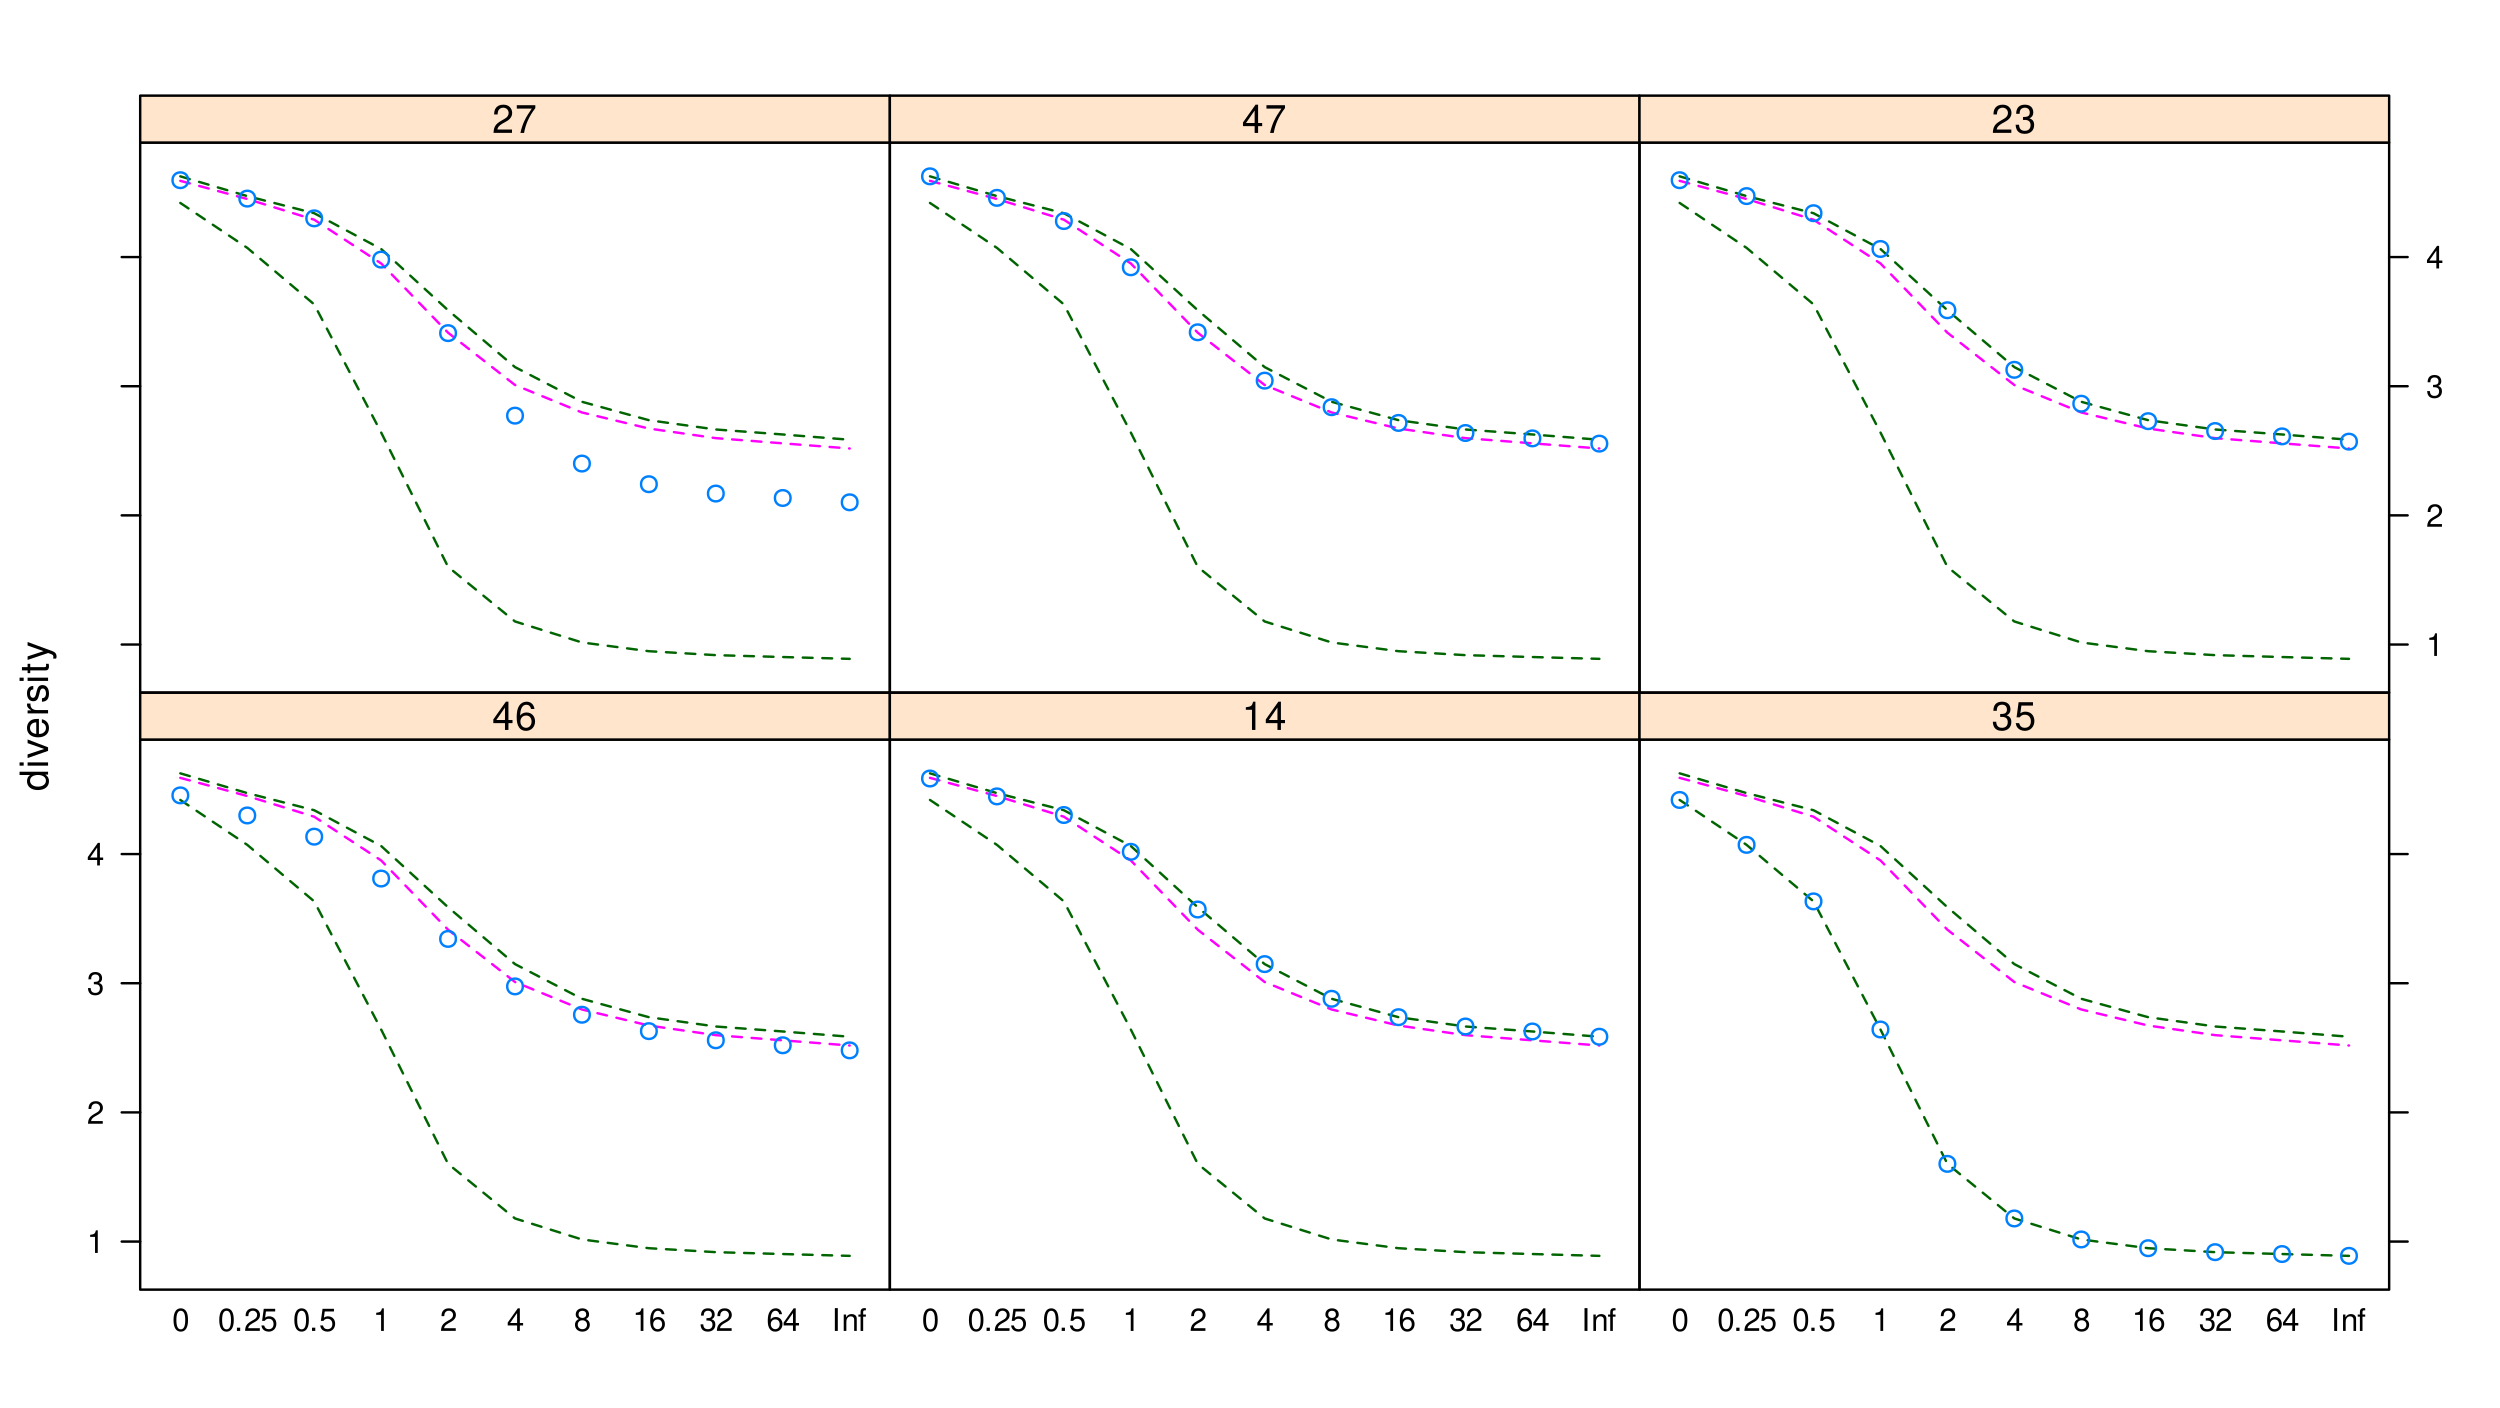 <?xml version="1.0" encoding="UTF-8"?>
<svg xmlns="http://www.w3.org/2000/svg" xmlns:xlink="http://www.w3.org/1999/xlink" width="767pt" height="432pt" viewBox="0 0 767 432" version="1.1">
<defs>
<g>
<symbol overflow="visible" id="glyph0-0">
<path style="stroke:none;" d=""/>
</symbol>
<symbol overflow="visible" id="glyph0-1">
<path style="stroke:none;" d="M -8.75 -5.938 L -8.75 -4.938 L -5.5 -4.938 C -6.125 -4.531 -6.469 -3.859 -6.469 -3.016 C -6.469 -1.375 -5.156 -0.312 -3.156 -0.312 C -1.031 -0.312 0.281 -1.344 0.281 -3.047 C 0.281 -3.906 -0.047 -4.516 -0.828 -5.047 L 0 -5.047 L 0 -5.938 Z M -5.531 -3.188 C -5.531 -4.266 -4.578 -4.938 -3.078 -4.938 C -1.625 -4.938 -0.656 -4.25 -0.656 -3.188 C -0.656 -2.094 -1.625 -1.359 -3.094 -1.359 C -4.562 -1.359 -5.531 -2.094 -5.531 -3.188 Z M -5.531 -3.188 "/>
</symbol>
<symbol overflow="visible" id="glyph0-2">
<path style="stroke:none;" d="M -6.281 -1.797 L -6.281 -0.797 L 0 -0.797 L 0 -1.797 Z M -8.75 -1.797 L -8.75 -0.797 L -7.484 -0.797 L -7.484 -1.797 Z M -8.75 -1.797 "/>
</symbol>
<symbol overflow="visible" id="glyph0-3">
<path style="stroke:none;" d="M 0 -3.422 L -6.281 -5.828 L -6.281 -4.703 L -1.188 -2.922 L -6.281 -1.25 L -6.281 -0.125 L 0 -2.328 Z M 0 -3.422 "/>
</symbol>
<symbol overflow="visible" id="glyph0-4">
<path style="stroke:none;" d="M -2.812 -6.156 C -3.766 -6.156 -4.344 -6.078 -4.812 -5.906 C -5.844 -5.5 -6.469 -4.531 -6.469 -3.359 C -6.469 -1.609 -5.141 -0.484 -3.062 -0.484 C -0.984 -0.484 0.281 -1.562 0.281 -3.344 C 0.281 -4.781 -0.547 -5.766 -1.906 -6.031 L -1.906 -5.016 C -1.078 -4.734 -0.641 -4.172 -0.641 -3.375 C -0.641 -2.734 -0.938 -2.203 -1.469 -1.859 C -1.828 -1.625 -2.188 -1.531 -2.812 -1.531 Z M -3.625 -1.547 C -4.781 -1.625 -5.547 -2.344 -5.547 -3.344 C -5.547 -4.375 -4.75 -5.078 -3.625 -5.078 Z M -3.625 -1.547 "/>
</symbol>
<symbol overflow="visible" id="glyph0-5">
<path style="stroke:none;" d="M -6.281 -0.828 L 0 -0.828 L 0 -1.844 L -3.266 -1.844 C -4.781 -1.844 -5.453 -2.469 -5.406 -3.859 L -6.438 -3.859 C -6.453 -3.688 -6.469 -3.594 -6.469 -3.469 C -6.469 -2.812 -6.078 -2.328 -5.141 -1.75 L -6.281 -1.75 Z M -6.281 -0.828 "/>
</symbol>
<symbol overflow="visible" id="glyph0-6">
<path style="stroke:none;" d="M -4.531 -5.25 C -5.766 -5.25 -6.469 -4.422 -6.469 -2.969 C -6.469 -1.516 -5.719 -0.562 -4.547 -0.562 C -3.562 -0.562 -3.094 -1.062 -2.734 -2.562 L -2.516 -3.484 C -2.344 -4.188 -2.094 -4.469 -1.641 -4.469 C -1.047 -4.469 -0.641 -3.875 -0.641 -3 C -0.641 -2.453 -0.797 -2 -1.062 -1.75 C -1.25 -1.594 -1.422 -1.531 -1.875 -1.469 L -1.875 -0.406 C -0.422 -0.453 0.281 -1.266 0.281 -2.922 C 0.281 -4.5 -0.5 -5.516 -1.719 -5.516 C -2.656 -5.516 -3.172 -4.984 -3.469 -3.734 L -3.703 -2.766 C -3.891 -1.953 -4.156 -1.609 -4.594 -1.609 C -5.188 -1.609 -5.547 -2.125 -5.547 -2.938 C -5.547 -3.75 -5.203 -4.172 -4.531 -4.203 Z M -4.531 -5.25 "/>
</symbol>
<symbol overflow="visible" id="glyph0-7">
<path style="stroke:none;" d="M -6.281 -3.047 L -6.281 -2.016 L -8.016 -2.016 L -8.016 -1.016 L -6.281 -1.016 L -6.281 -0.172 L -5.469 -0.172 L -5.469 -1.016 L -0.719 -1.016 C -0.078 -1.016 0.281 -1.453 0.281 -2.234 C 0.281 -2.5 0.25 -2.719 0.188 -3.047 L -0.641 -3.047 C -0.609 -2.906 -0.594 -2.766 -0.594 -2.562 C -0.594 -2.141 -0.719 -2.016 -1.156 -2.016 L -5.469 -2.016 L -5.469 -3.047 Z M -6.281 -3.047 "/>
</symbol>
<symbol overflow="visible" id="glyph0-8">
<path style="stroke:none;" d="M -6.281 -4.656 L -1.391 -2.922 L -6.281 -1.312 L -6.281 -0.234 L 0.031 -2.359 L 1.016 -1.984 C 1.469 -1.812 1.625 -1.594 1.625 -1.172 C 1.625 -1.016 1.609 -0.859 1.562 -0.641 L 2.453 -0.641 C 2.562 -0.859 2.609 -1.062 2.609 -1.312 C 2.609 -1.641 2.516 -1.984 2.312 -2.25 C 2.094 -2.562 1.828 -2.75 1.312 -2.938 L -6.281 -5.734 Z M -6.281 -4.656 "/>
</symbol>
<symbol overflow="visible" id="glyph1-0">
<path style="stroke:none;" d=""/>
</symbol>
<symbol overflow="visible" id="glyph1-1">
<path style="stroke:none;" d="M 2.484 -4.938 L 2.484 0 L 3.328 0 L 3.328 -6.938 L 2.766 -6.938 C 2.469 -5.875 2.281 -5.734 0.984 -5.562 L 0.984 -4.938 Z M 2.484 -4.938 "/>
</symbol>
<symbol overflow="visible" id="glyph1-2">
<path style="stroke:none;" d="M 4.859 -0.828 L 1.281 -0.828 C 1.359 -1.406 1.672 -1.781 2.5 -2.281 L 3.469 -2.828 C 4.406 -3.344 4.906 -4.062 4.906 -4.906 C 4.906 -5.484 4.672 -6.031 4.266 -6.406 C 3.859 -6.766 3.375 -6.938 2.719 -6.938 C 1.859 -6.938 1.219 -6.625 0.844 -6.031 C 0.609 -5.672 0.5 -5.234 0.484 -4.531 L 1.328 -4.531 C 1.359 -5.016 1.406 -5.281 1.531 -5.516 C 1.75 -5.938 2.188 -6.203 2.703 -6.203 C 3.469 -6.203 4.031 -5.641 4.031 -4.891 C 4.031 -4.344 3.719 -3.859 3.125 -3.516 L 2.234 -3 C 0.812 -2.172 0.406 -1.531 0.328 -0.016 L 4.859 -0.016 Z M 4.859 -0.828 "/>
</symbol>
<symbol overflow="visible" id="glyph1-3">
<path style="stroke:none;" d="M 2.125 -3.188 L 2.578 -3.188 C 3.5 -3.188 3.984 -2.766 3.984 -1.922 C 3.984 -1.062 3.469 -0.531 2.594 -0.531 C 1.656 -0.531 1.203 -1 1.156 -2.016 L 0.312 -2.016 C 0.344 -1.453 0.438 -1.094 0.609 -0.781 C 0.953 -0.109 1.625 0.219 2.547 0.219 C 3.953 0.219 4.859 -0.625 4.859 -1.938 C 4.859 -2.828 4.516 -3.297 3.703 -3.594 C 4.344 -3.844 4.656 -4.328 4.656 -5.031 C 4.656 -6.219 3.875 -6.938 2.578 -6.938 C 1.203 -6.938 0.484 -6.172 0.453 -4.703 L 1.297 -4.703 C 1.312 -5.125 1.344 -5.359 1.453 -5.578 C 1.641 -5.969 2.062 -6.203 2.594 -6.203 C 3.344 -6.203 3.797 -5.75 3.797 -5 C 3.797 -4.516 3.609 -4.219 3.25 -4.047 C 3.016 -3.953 2.703 -3.922 2.125 -3.906 Z M 2.125 -3.188 "/>
</symbol>
<symbol overflow="visible" id="glyph1-4">
<path style="stroke:none;" d="M 3.141 -1.672 L 3.141 0 L 3.984 0 L 3.984 -1.672 L 4.984 -1.672 L 4.984 -2.438 L 3.984 -2.438 L 3.984 -6.938 L 3.359 -6.938 L 0.266 -2.578 L 0.266 -1.672 Z M 3.141 -2.438 L 1 -2.438 L 3.141 -5.5 Z M 3.141 -2.438 "/>
</symbol>
<symbol overflow="visible" id="glyph1-5">
<path style="stroke:none;" d="M 2.641 -6.938 C 2 -6.938 1.422 -6.656 1.078 -6.172 C 0.641 -5.562 0.406 -4.641 0.406 -3.359 C 0.406 -1.016 1.188 0.219 2.641 0.219 C 4.078 0.219 4.859 -1.016 4.859 -3.297 C 4.859 -4.641 4.656 -5.547 4.203 -6.172 C 3.844 -6.656 3.281 -6.938 2.641 -6.938 Z M 2.641 -6.188 C 3.547 -6.188 4 -5.25 4 -3.375 C 4 -1.406 3.562 -0.484 2.625 -0.484 C 1.734 -0.484 1.281 -1.438 1.281 -3.344 C 1.281 -5.25 1.734 -6.188 2.641 -6.188 Z M 2.641 -6.188 "/>
</symbol>
<symbol overflow="visible" id="glyph1-6">
<path style="stroke:none;" d="M 1.828 -1 L 0.828 -1 L 0.828 0 L 1.828 0 Z M 1.828 -1 "/>
</symbol>
<symbol overflow="visible" id="glyph1-7">
<path style="stroke:none;" d="M 4.562 -6.797 L 1.062 -6.797 L 0.547 -3.094 L 1.328 -3.094 C 1.719 -3.562 2.047 -3.734 2.578 -3.734 C 3.484 -3.734 4.062 -3.109 4.062 -2.094 C 4.062 -1.125 3.484 -0.531 2.578 -0.531 C 1.828 -0.531 1.375 -0.906 1.188 -1.672 L 0.328 -1.672 C 0.453 -1.109 0.547 -0.844 0.75 -0.594 C 1.125 -0.078 1.828 0.219 2.594 0.219 C 3.969 0.219 4.922 -0.781 4.922 -2.219 C 4.922 -3.562 4.031 -4.484 2.719 -4.484 C 2.25 -4.484 1.859 -4.359 1.469 -4.062 L 1.734 -5.969 L 4.562 -5.969 Z M 4.562 -6.797 "/>
</symbol>
<symbol overflow="visible" id="glyph1-8">
<path style="stroke:none;" d="M 3.75 -3.656 C 4.469 -4.094 4.688 -4.438 4.688 -5.078 C 4.688 -6.172 3.844 -6.938 2.641 -6.938 C 1.438 -6.938 0.594 -6.172 0.594 -5.094 C 0.594 -4.438 0.812 -4.094 1.516 -3.656 C 0.734 -3.266 0.359 -2.703 0.359 -1.922 C 0.359 -0.656 1.281 0.219 2.641 0.219 C 3.984 0.219 4.922 -0.656 4.922 -1.922 C 4.922 -2.703 4.531 -3.266 3.75 -3.656 Z M 2.641 -6.188 C 3.359 -6.188 3.812 -5.75 3.812 -5.062 C 3.812 -4.406 3.344 -3.984 2.641 -3.984 C 1.922 -3.984 1.453 -4.406 1.453 -5.078 C 1.453 -5.75 1.922 -6.188 2.641 -6.188 Z M 2.641 -3.266 C 3.484 -3.266 4.062 -2.719 4.062 -1.906 C 4.062 -1.078 3.484 -0.531 2.625 -0.531 C 1.797 -0.531 1.219 -1.094 1.219 -1.906 C 1.219 -2.719 1.781 -3.266 2.641 -3.266 Z M 2.641 -3.266 "/>
</symbol>
<symbol overflow="visible" id="glyph1-9">
<path style="stroke:none;" d="M 4.781 -5.125 C 4.609 -6.266 3.891 -6.938 2.844 -6.938 C 2.094 -6.938 1.422 -6.578 1.031 -5.953 C 0.594 -5.266 0.406 -4.422 0.406 -3.172 C 0.406 -2 0.578 -1.25 0.984 -0.641 C 1.359 -0.078 1.953 0.219 2.703 0.219 C 3.984 0.219 4.922 -0.75 4.922 -2.094 C 4.922 -3.375 4.062 -4.281 2.844 -4.281 C 2.172 -4.281 1.641 -4.031 1.281 -3.516 C 1.281 -5.234 1.828 -6.188 2.797 -6.188 C 3.391 -6.188 3.797 -5.797 3.938 -5.125 Z M 2.734 -3.531 C 3.547 -3.531 4.062 -2.953 4.062 -2.031 C 4.062 -1.156 3.484 -0.531 2.703 -0.531 C 1.922 -0.531 1.328 -1.188 1.328 -2.078 C 1.328 -2.938 1.906 -3.531 2.734 -3.531 Z M 2.734 -3.531 "/>
</symbol>
<symbol overflow="visible" id="glyph1-10">
<path style="stroke:none;" d="M 1.859 -7 L 0.953 -7 L 0.953 0 L 1.859 0 Z M 1.859 -7 "/>
</symbol>
<symbol overflow="visible" id="glyph1-11">
<path style="stroke:none;" d="M 0.672 -5.031 L 0.672 0 L 1.484 0 L 1.484 -2.766 C 1.484 -3.797 2.016 -4.469 2.844 -4.469 C 3.469 -4.469 3.875 -4.094 3.875 -3.484 L 3.875 0 L 4.672 0 L 4.672 -3.797 C 4.672 -4.641 4.047 -5.172 3.078 -5.172 C 2.328 -5.172 1.859 -4.891 1.406 -4.188 L 1.406 -5.031 Z M 0.672 -5.031 "/>
</symbol>
<symbol overflow="visible" id="glyph1-12">
<path style="stroke:none;" d="M 2.469 -5.031 L 1.641 -5.031 L 1.641 -5.812 C 1.641 -6.156 1.828 -6.328 2.203 -6.328 C 2.266 -6.328 2.297 -6.328 2.469 -6.312 L 2.469 -6.969 C 2.297 -7.016 2.188 -7.016 2.031 -7.016 C 1.281 -7.016 0.844 -6.594 0.844 -5.875 L 0.844 -5.031 L 0.172 -5.031 L 0.172 -4.375 L 0.844 -4.375 L 0.844 0 L 1.641 0 L 1.641 -4.375 L 2.469 -4.375 Z M 2.469 -5.031 "/>
</symbol>
<symbol overflow="visible" id="glyph2-0">
<path style="stroke:none;" d=""/>
</symbol>
<symbol overflow="visible" id="glyph2-1">
<path style="stroke:none;" d="M 3.922 -2.094 L 3.922 0 L 4.984 0 L 4.984 -2.094 L 6.234 -2.094 L 6.234 -3.047 L 4.984 -3.047 L 4.984 -8.672 L 4.203 -8.672 L 0.344 -3.219 L 0.344 -2.094 Z M 3.922 -3.047 L 1.266 -3.047 L 3.922 -6.875 Z M 3.922 -3.047 "/>
</symbol>
<symbol overflow="visible" id="glyph2-2">
<path style="stroke:none;" d="M 5.969 -6.422 C 5.766 -7.844 4.859 -8.672 3.562 -8.672 C 2.625 -8.672 1.781 -8.219 1.281 -7.438 C 0.75 -6.594 0.516 -5.531 0.516 -3.953 C 0.516 -2.5 0.719 -1.578 1.234 -0.797 C 1.688 -0.094 2.438 0.281 3.375 0.281 C 4.984 0.281 6.156 -0.938 6.156 -2.625 C 6.156 -4.219 5.078 -5.359 3.547 -5.359 C 2.719 -5.359 2.047 -5.047 1.594 -4.406 C 1.609 -6.547 2.281 -7.734 3.484 -7.734 C 4.234 -7.734 4.75 -7.266 4.922 -6.422 Z M 3.422 -4.422 C 4.438 -4.422 5.078 -3.703 5.078 -2.547 C 5.078 -1.453 4.359 -0.656 3.391 -0.656 C 2.406 -0.656 1.656 -1.484 1.656 -2.594 C 1.656 -3.672 2.375 -4.422 3.422 -4.422 Z M 3.422 -4.422 "/>
</symbol>
<symbol overflow="visible" id="glyph2-3">
<path style="stroke:none;" d="M 3.109 -6.188 L 3.109 0 L 4.156 0 L 4.156 -8.672 L 3.469 -8.672 C 3.094 -7.344 2.859 -7.156 1.219 -6.953 L 1.219 -6.188 Z M 3.109 -6.188 "/>
</symbol>
<symbol overflow="visible" id="glyph2-4">
<path style="stroke:none;" d="M 2.656 -4 L 3.234 -4 C 4.375 -4 4.984 -3.453 4.984 -2.406 C 4.984 -1.312 4.328 -0.656 3.234 -0.656 C 2.078 -0.656 1.516 -1.25 1.438 -2.516 L 0.391 -2.516 C 0.438 -1.828 0.547 -1.375 0.75 -0.984 C 1.203 -0.141 2.031 0.281 3.188 0.281 C 4.938 0.281 6.078 -0.781 6.078 -2.422 C 6.078 -3.531 5.656 -4.125 4.625 -4.484 C 5.422 -4.812 5.812 -5.406 5.812 -6.281 C 5.812 -7.781 4.844 -8.672 3.234 -8.672 C 1.516 -8.672 0.594 -7.719 0.562 -5.875 L 1.625 -5.875 C 1.625 -6.406 1.688 -6.703 1.812 -6.969 C 2.047 -7.469 2.578 -7.75 3.234 -7.75 C 4.172 -7.75 4.734 -7.188 4.734 -6.25 C 4.734 -5.641 4.531 -5.266 4.062 -5.062 C 3.766 -4.938 3.391 -4.891 2.656 -4.891 Z M 2.656 -4 "/>
</symbol>
<symbol overflow="visible" id="glyph2-5">
<path style="stroke:none;" d="M 5.719 -8.516 L 1.312 -8.516 L 0.688 -3.875 L 1.656 -3.875 C 2.141 -4.469 2.562 -4.672 3.234 -4.672 C 4.375 -4.672 5.078 -3.891 5.078 -2.625 C 5.078 -1.406 4.375 -0.656 3.219 -0.656 C 2.297 -0.656 1.734 -1.125 1.469 -2.094 L 0.422 -2.094 C 0.562 -1.391 0.688 -1.062 0.938 -0.75 C 1.422 -0.094 2.281 0.281 3.234 0.281 C 4.953 0.281 6.156 -0.969 6.156 -2.766 C 6.156 -4.453 5.047 -5.609 3.406 -5.609 C 2.812 -5.609 2.328 -5.453 1.844 -5.094 L 2.172 -7.469 L 5.719 -7.469 Z M 5.719 -8.516 "/>
</symbol>
<symbol overflow="visible" id="glyph2-6">
<path style="stroke:none;" d="M 6.078 -1.047 L 1.594 -1.047 C 1.703 -1.766 2.094 -2.219 3.125 -2.859 L 4.328 -3.531 C 5.516 -4.188 6.125 -5.078 6.125 -6.141 C 6.125 -6.859 5.844 -7.531 5.344 -8 C 4.844 -8.453 4.219 -8.672 3.406 -8.672 C 2.328 -8.672 1.531 -8.297 1.062 -7.547 C 0.75 -7.094 0.625 -6.547 0.594 -5.672 L 1.656 -5.672 C 1.688 -6.266 1.766 -6.609 1.906 -6.906 C 2.188 -7.422 2.734 -7.75 3.375 -7.75 C 4.328 -7.75 5.047 -7.062 5.047 -6.125 C 5.047 -5.422 4.656 -4.828 3.906 -4.391 L 2.797 -3.75 C 1.016 -2.719 0.5 -1.906 0.406 -0.016 L 6.078 -0.016 Z M 6.078 -1.047 "/>
</symbol>
<symbol overflow="visible" id="glyph2-7">
<path style="stroke:none;" d="M 6.234 -8.516 L 0.547 -8.516 L 0.547 -7.469 L 5.141 -7.469 C 3.125 -4.578 2.297 -2.797 1.656 0 L 2.781 0 C 3.25 -2.719 4.312 -5.062 6.234 -7.625 Z M 6.234 -8.516 "/>
</symbol>
</g>
<clipPath id="clip1">
  <path d="M 43.008 212.5 L 273.004 212.5 L 273.004 226.898 L 43.008 226.898 Z M 43.008 212.5 "/>
</clipPath>
<clipPath id="clip2">
  <path d="M 273.004 212.5 L 503 212.5 L 503 226.898 L 273.004 226.898 Z M 273.004 212.5 "/>
</clipPath>
<clipPath id="clip3">
  <path d="M 502.996 212.5 L 732.992 212.5 L 732.992 226.898 L 502.996 226.898 Z M 502.996 212.5 "/>
</clipPath>
<clipPath id="clip4">
  <path d="M 43.008 29.34 L 273.004 29.34 L 273.004 43.738 L 43.008 43.738 Z M 43.008 29.34 "/>
</clipPath>
<clipPath id="clip5">
  <path d="M 273.004 29.34 L 503 29.34 L 503 43.738 L 273.004 43.738 Z M 273.004 29.34 "/>
</clipPath>
<clipPath id="clip6">
  <path d="M 502.996 29.34 L 732.992 29.34 L 732.992 43.738 L 502.996 43.738 Z M 502.996 29.34 "/>
</clipPath>
</defs>
<g id="surface26">
<rect x="0" y="0" width="767" height="432" style="fill:rgb(100%,100%,100%);fill-opacity:1;stroke:none;"/>
<g style="fill:rgb(0%,0%,0%);fill-opacity:1;">
  <use xlink:href="#glyph0-1" x="14.748" y="242.699"/>
  <use xlink:href="#glyph0-2" x="14.748" y="235.699"/>
  <use xlink:href="#glyph0-3" x="14.748" y="232.699"/>
  <use xlink:href="#glyph0-4" x="14.748" y="226.699"/>
  <use xlink:href="#glyph0-5" x="14.748" y="219.699"/>
  <use xlink:href="#glyph0-6" x="14.748" y="215.699"/>
  <use xlink:href="#glyph0-2" x="14.748" y="209.699"/>
  <use xlink:href="#glyph0-7" x="14.748" y="206.699"/>
  <use xlink:href="#glyph0-8" x="14.748" y="202.699"/>
</g>
<path style="fill:none;stroke-width:0.75;stroke-linecap:round;stroke-linejoin:round;stroke:rgb(0%,0%,0%);stroke-opacity:1;stroke-miterlimit:10;" d="M 43.008 380.91 L 37.34 380.91 "/>
<path style="fill:none;stroke-width:0.75;stroke-linecap:round;stroke-linejoin:round;stroke:rgb(0%,0%,0%);stroke-opacity:1;stroke-miterlimit:10;" d="M 43.008 341.281 L 37.34 341.281 "/>
<path style="fill:none;stroke-width:0.75;stroke-linecap:round;stroke-linejoin:round;stroke:rgb(0%,0%,0%);stroke-opacity:1;stroke-miterlimit:10;" d="M 43.008 301.656 L 37.34 301.656 "/>
<path style="fill:none;stroke-width:0.75;stroke-linecap:round;stroke-linejoin:round;stroke:rgb(0%,0%,0%);stroke-opacity:1;stroke-miterlimit:10;" d="M 43.008 262.027 L 37.34 262.027 "/>
<g style="fill:rgb(0%,0%,0%);fill-opacity:1;">
  <use xlink:href="#glyph1-1" x="26.668" y="384.407"/>
</g>
<g style="fill:rgb(0%,0%,0%);fill-opacity:1;">
  <use xlink:href="#glyph1-2" x="26.668" y="344.778"/>
</g>
<g style="fill:rgb(0%,0%,0%);fill-opacity:1;">
  <use xlink:href="#glyph1-3" x="26.668" y="305.153"/>
</g>
<g style="fill:rgb(0%,0%,0%);fill-opacity:1;">
  <use xlink:href="#glyph1-4" x="26.668" y="265.524"/>
</g>
<g style="fill:rgb(0%,0%,0%);fill-opacity:1;">
  <use xlink:href="#glyph1-5" x="52.828" y="408.329"/>
</g>
<g style="fill:rgb(0%,0%,0%);fill-opacity:1;">
  <use xlink:href="#glyph1-5" x="66.863" y="408.329"/>
  <use xlink:href="#glyph1-6" x="71.863" y="408.329"/>
  <use xlink:href="#glyph1-2" x="74.863" y="408.329"/>
  <use xlink:href="#glyph1-7" x="79.863" y="408.329"/>
</g>
<g style="fill:rgb(0%,0%,0%);fill-opacity:1;">
  <use xlink:href="#glyph1-5" x="89.898" y="408.329"/>
  <use xlink:href="#glyph1-6" x="94.898" y="408.329"/>
  <use xlink:href="#glyph1-7" x="97.898" y="408.329"/>
</g>
<g style="fill:rgb(0%,0%,0%);fill-opacity:1;">
  <use xlink:href="#glyph1-1" x="114.434" y="408.329"/>
</g>
<g style="fill:rgb(0%,0%,0%);fill-opacity:1;">
  <use xlink:href="#glyph1-2" x="134.969" y="408.329"/>
</g>
<g style="fill:rgb(0%,0%,0%);fill-opacity:1;">
  <use xlink:href="#glyph1-4" x="155.504" y="408.329"/>
</g>
<g style="fill:rgb(0%,0%,0%);fill-opacity:1;">
  <use xlink:href="#glyph1-8" x="176.039" y="408.329"/>
</g>
<g style="fill:rgb(0%,0%,0%);fill-opacity:1;">
  <use xlink:href="#glyph1-1" x="194.074" y="408.329"/>
  <use xlink:href="#glyph1-9" x="199.074" y="408.329"/>
</g>
<g style="fill:rgb(0%,0%,0%);fill-opacity:1;">
  <use xlink:href="#glyph1-3" x="214.609" y="408.329"/>
  <use xlink:href="#glyph1-2" x="219.609" y="408.329"/>
</g>
<g style="fill:rgb(0%,0%,0%);fill-opacity:1;">
  <use xlink:href="#glyph1-9" x="235.145" y="408.329"/>
  <use xlink:href="#glyph1-4" x="240.145" y="408.329"/>
</g>
<g style="fill:rgb(0%,0%,0%);fill-opacity:1;">
  <use xlink:href="#glyph1-10" x="255.18" y="408.329"/>
  <use xlink:href="#glyph1-11" x="258.18" y="408.329"/>
  <use xlink:href="#glyph1-12" x="263.18" y="408.329"/>
</g>
<path style="fill:none;stroke-width:0.75;stroke-linecap:round;stroke-linejoin:round;stroke:rgb(0%,39.216%,0%);stroke-opacity:1;stroke-dasharray:3,3;stroke-miterlimit:10;" d="M 55.328 245.43 L 75.863 259.207 L 96.398 276.547 L 116.934 315.848 L 137.469 357.074 L 158.004 373.824 L 178.539 380.266 L 199.074 382.949 L 219.609 384.164 L 240.145 384.738 L 260.68 385.301 "/>
<path style="fill:none;stroke-width:0.75;stroke-linecap:round;stroke-linejoin:round;stroke:rgb(100%,0%,100%);stroke-opacity:1;stroke-dasharray:3,3;stroke-miterlimit:10;" d="M 55.328 238.648 L 75.863 244.215 L 96.398 250.566 L 116.934 263.984 L 137.469 285.234 L 158.004 301.285 L 178.539 309.707 L 199.074 314.633 L 219.609 317.582 L 240.145 319.176 L 260.68 320.758 "/>
<path style="fill:none;stroke-width:0.75;stroke-linecap:round;stroke-linejoin:round;stroke:rgb(0%,39.216%,0%);stroke-opacity:1;stroke-dasharray:3,3;stroke-miterlimit:10;" d="M 55.328 237.262 L 75.863 243.324 L 96.398 248.578 L 116.934 259.547 L 137.469 278.344 L 158.004 295.789 L 178.539 306.426 L 199.074 312.074 L 219.609 314.93 L 240.145 316.457 L 260.68 318.07 "/>
<path style="fill:none;stroke-width:0.75;stroke-linecap:round;stroke-linejoin:round;stroke:rgb(0%,50.196%,100%);stroke-opacity:1;stroke-miterlimit:10;" d="M 57.73 244.023 C 57.73 247.223 52.93 247.223 52.93 244.023 C 52.93 240.824 57.73 240.824 57.73 244.023 "/>
<path style="fill:none;stroke-width:0.75;stroke-linecap:round;stroke-linejoin:round;stroke:rgb(0%,50.196%,100%);stroke-opacity:1;stroke-miterlimit:10;" d="M 78.266 250.184 C 78.266 253.383 73.465 253.383 73.465 250.184 C 73.465 246.98 78.266 246.98 78.266 250.184 "/>
<path style="fill:none;stroke-width:0.75;stroke-linecap:round;stroke-linejoin:round;stroke:rgb(0%,50.196%,100%);stroke-opacity:1;stroke-miterlimit:10;" d="M 98.801 256.691 C 98.801 259.891 94 259.891 94 256.691 C 94 253.492 98.801 253.492 98.801 256.691 "/>
<path style="fill:none;stroke-width:0.75;stroke-linecap:round;stroke-linejoin:round;stroke:rgb(0%,50.196%,100%);stroke-opacity:1;stroke-miterlimit:10;" d="M 119.336 269.539 C 119.336 272.738 114.535 272.738 114.535 269.539 C 114.535 266.34 119.336 266.34 119.336 269.539 "/>
<path style="fill:none;stroke-width:0.75;stroke-linecap:round;stroke-linejoin:round;stroke:rgb(0%,50.196%,100%);stroke-opacity:1;stroke-miterlimit:10;" d="M 139.871 288.059 C 139.871 291.258 135.07 291.258 135.07 288.059 C 135.07 284.859 139.871 284.859 139.871 288.059 "/>
<path style="fill:none;stroke-width:0.75;stroke-linecap:round;stroke-linejoin:round;stroke:rgb(0%,50.196%,100%);stroke-opacity:1;stroke-miterlimit:10;" d="M 160.406 302.629 C 160.406 305.828 155.605 305.828 155.605 302.629 C 155.605 299.43 160.406 299.43 160.406 302.629 "/>
<path style="fill:none;stroke-width:0.75;stroke-linecap:round;stroke-linejoin:round;stroke:rgb(0%,50.196%,100%);stroke-opacity:1;stroke-miterlimit:10;" d="M 180.941 311.32 C 180.941 314.52 176.141 314.52 176.141 311.32 C 176.141 308.121 180.941 308.121 180.941 311.32 "/>
<path style="fill:none;stroke-width:0.75;stroke-linecap:round;stroke-linejoin:round;stroke:rgb(0%,50.196%,100%);stroke-opacity:1;stroke-miterlimit:10;" d="M 201.477 316.352 C 201.477 319.551 196.676 319.551 196.676 316.352 C 196.676 313.152 201.477 313.152 201.477 316.352 "/>
<path style="fill:none;stroke-width:0.75;stroke-linecap:round;stroke-linejoin:round;stroke:rgb(0%,50.196%,100%);stroke-opacity:1;stroke-miterlimit:10;" d="M 222.012 319.156 C 222.012 322.359 217.211 322.359 217.211 319.156 C 217.211 315.957 222.012 315.957 222.012 319.156 "/>
<path style="fill:none;stroke-width:0.75;stroke-linecap:round;stroke-linejoin:round;stroke:rgb(0%,50.196%,100%);stroke-opacity:1;stroke-miterlimit:10;" d="M 242.547 320.691 C 242.547 323.895 237.746 323.895 237.746 320.691 C 237.746 317.492 242.547 317.492 242.547 320.691 "/>
<path style="fill:none;stroke-width:0.75;stroke-linecap:round;stroke-linejoin:round;stroke:rgb(0%,50.196%,100%);stroke-opacity:1;stroke-miterlimit:10;" d="M 263.082 322.25 C 263.082 325.449 258.281 325.449 258.281 322.25 C 258.281 319.051 263.082 319.051 263.082 322.25 "/>
<path style="fill:none;stroke-width:0.75;stroke-linecap:round;stroke-linejoin:round;stroke:rgb(0%,0%,0%);stroke-opacity:1;stroke-miterlimit:10;" d="M 43.008 395.66 L 273.004 395.66 L 273.004 226.898 L 43.008 226.898 Z M 43.008 395.66 "/>
<g clip-path="url(#clip1)" clip-rule="nonzero">
<path style="fill-rule:nonzero;fill:rgb(100%,89.804%,80%);fill-opacity:1;stroke-width:0.75;stroke-linecap:round;stroke-linejoin:round;stroke:rgb(100%,89.804%,80%);stroke-opacity:1;stroke-miterlimit:10;" d="M 43.008 226.898 L 273.004 226.898 L 273.004 212.5 L 43.008 212.5 Z M 43.008 226.898 "/>
</g>
<g style="fill:rgb(0%,0%,0%);fill-opacity:1;">
  <use xlink:href="#glyph2-1" x="151.004" y="223.947"/>
  <use xlink:href="#glyph2-2" x="158.004" y="223.947"/>
</g>
<path style="fill:none;stroke-width:0.75;stroke-linecap:round;stroke-linejoin:round;stroke:rgb(0%,0%,0%);stroke-opacity:1;stroke-miterlimit:10;" d="M 43.008 226.898 L 273.004 226.898 L 273.004 212.5 L 43.008 212.5 Z M 43.008 226.898 "/>
<g style="fill:rgb(0%,0%,0%);fill-opacity:1;">
  <use xlink:href="#glyph1-5" x="282.824" y="408.329"/>
</g>
<g style="fill:rgb(0%,0%,0%);fill-opacity:1;">
  <use xlink:href="#glyph1-5" x="296.859" y="408.329"/>
  <use xlink:href="#glyph1-6" x="301.859" y="408.329"/>
  <use xlink:href="#glyph1-2" x="304.859" y="408.329"/>
  <use xlink:href="#glyph1-7" x="309.859" y="408.329"/>
</g>
<g style="fill:rgb(0%,0%,0%);fill-opacity:1;">
  <use xlink:href="#glyph1-5" x="319.895" y="408.329"/>
  <use xlink:href="#glyph1-6" x="324.895" y="408.329"/>
  <use xlink:href="#glyph1-7" x="327.895" y="408.329"/>
</g>
<g style="fill:rgb(0%,0%,0%);fill-opacity:1;">
  <use xlink:href="#glyph1-1" x="344.43" y="408.329"/>
</g>
<g style="fill:rgb(0%,0%,0%);fill-opacity:1;">
  <use xlink:href="#glyph1-2" x="364.965" y="408.329"/>
</g>
<g style="fill:rgb(0%,0%,0%);fill-opacity:1;">
  <use xlink:href="#glyph1-4" x="385.5" y="408.329"/>
</g>
<g style="fill:rgb(0%,0%,0%);fill-opacity:1;">
  <use xlink:href="#glyph1-8" x="406.035" y="408.329"/>
</g>
<g style="fill:rgb(0%,0%,0%);fill-opacity:1;">
  <use xlink:href="#glyph1-1" x="424.07" y="408.329"/>
  <use xlink:href="#glyph1-9" x="429.07" y="408.329"/>
</g>
<g style="fill:rgb(0%,0%,0%);fill-opacity:1;">
  <use xlink:href="#glyph1-3" x="444.605" y="408.329"/>
  <use xlink:href="#glyph1-2" x="449.605" y="408.329"/>
</g>
<g style="fill:rgb(0%,0%,0%);fill-opacity:1;">
  <use xlink:href="#glyph1-9" x="465.141" y="408.329"/>
  <use xlink:href="#glyph1-4" x="470.141" y="408.329"/>
</g>
<g style="fill:rgb(0%,0%,0%);fill-opacity:1;">
  <use xlink:href="#glyph1-10" x="485.176" y="408.329"/>
  <use xlink:href="#glyph1-11" x="488.176" y="408.329"/>
  <use xlink:href="#glyph1-12" x="493.176" y="408.329"/>
</g>
<path style="fill:none;stroke-width:0.75;stroke-linecap:round;stroke-linejoin:round;stroke:rgb(0%,39.216%,0%);stroke-opacity:1;stroke-dasharray:3,3;stroke-miterlimit:10;" d="M 285.324 245.43 L 305.859 259.207 L 326.395 276.547 L 346.93 315.848 L 367.465 357.074 L 388 373.824 L 408.535 380.266 L 429.07 382.949 L 449.605 384.164 L 470.141 384.738 L 490.676 385.301 "/>
<path style="fill:none;stroke-width:0.75;stroke-linecap:round;stroke-linejoin:round;stroke:rgb(100%,0%,100%);stroke-opacity:1;stroke-dasharray:3,3;stroke-miterlimit:10;" d="M 285.324 238.648 L 305.859 244.215 L 326.395 250.566 L 346.93 263.984 L 367.465 285.234 L 388 301.285 L 408.535 309.707 L 429.07 314.633 L 449.605 317.582 L 470.141 319.176 L 490.676 320.758 "/>
<path style="fill:none;stroke-width:0.75;stroke-linecap:round;stroke-linejoin:round;stroke:rgb(0%,39.216%,0%);stroke-opacity:1;stroke-dasharray:3,3;stroke-miterlimit:10;" d="M 285.324 237.262 L 305.859 243.324 L 326.395 248.578 L 346.93 259.547 L 367.465 278.344 L 388 295.789 L 408.535 306.426 L 429.07 312.074 L 449.605 314.93 L 470.141 316.457 L 490.676 318.07 "/>
<path style="fill:none;stroke-width:0.75;stroke-linecap:round;stroke-linejoin:round;stroke:rgb(0%,50.196%,100%);stroke-opacity:1;stroke-miterlimit:10;" d="M 287.723 238.848 C 287.723 242.047 282.922 242.047 282.922 238.848 C 282.922 235.648 287.723 235.648 287.723 238.848 "/>
<path style="fill:none;stroke-width:0.75;stroke-linecap:round;stroke-linejoin:round;stroke:rgb(0%,50.196%,100%);stroke-opacity:1;stroke-miterlimit:10;" d="M 308.258 244.336 C 308.258 247.535 303.461 247.535 303.461 244.336 C 303.461 241.133 308.258 241.133 308.258 244.336 "/>
<path style="fill:none;stroke-width:0.75;stroke-linecap:round;stroke-linejoin:round;stroke:rgb(0%,50.196%,100%);stroke-opacity:1;stroke-miterlimit:10;" d="M 328.793 250.047 C 328.793 253.246 323.996 253.246 323.996 250.047 C 323.996 246.848 328.793 246.848 328.793 250.047 "/>
<path style="fill:none;stroke-width:0.75;stroke-linecap:round;stroke-linejoin:round;stroke:rgb(0%,50.196%,100%);stroke-opacity:1;stroke-miterlimit:10;" d="M 349.328 261.336 C 349.328 264.535 344.531 264.535 344.531 261.336 C 344.531 258.137 349.328 258.137 349.328 261.336 "/>
<path style="fill:none;stroke-width:0.75;stroke-linecap:round;stroke-linejoin:round;stroke:rgb(0%,50.196%,100%);stroke-opacity:1;stroke-miterlimit:10;" d="M 369.863 279.043 C 369.863 282.242 365.066 282.242 365.066 279.043 C 365.066 275.84 369.863 275.84 369.863 279.043 "/>
<path style="fill:none;stroke-width:0.75;stroke-linecap:round;stroke-linejoin:round;stroke:rgb(0%,50.196%,100%);stroke-opacity:1;stroke-miterlimit:10;" d="M 390.398 295.789 C 390.398 298.992 385.602 298.992 385.602 295.789 C 385.602 292.59 390.398 292.59 390.398 295.789 "/>
<path style="fill:none;stroke-width:0.75;stroke-linecap:round;stroke-linejoin:round;stroke:rgb(0%,50.196%,100%);stroke-opacity:1;stroke-miterlimit:10;" d="M 410.934 306.426 C 410.934 309.629 406.137 309.629 406.137 306.426 C 406.137 303.227 410.934 303.227 410.934 306.426 "/>
<path style="fill:none;stroke-width:0.75;stroke-linecap:round;stroke-linejoin:round;stroke:rgb(0%,50.196%,100%);stroke-opacity:1;stroke-miterlimit:10;" d="M 431.469 312.074 C 431.469 315.273 426.672 315.273 426.672 312.074 C 426.672 308.875 431.469 308.875 431.469 312.074 "/>
<path style="fill:none;stroke-width:0.75;stroke-linecap:round;stroke-linejoin:round;stroke:rgb(0%,50.196%,100%);stroke-opacity:1;stroke-miterlimit:10;" d="M 452.004 314.93 C 452.004 318.129 447.207 318.129 447.207 314.93 C 447.207 311.73 452.004 311.73 452.004 314.93 "/>
<path style="fill:none;stroke-width:0.75;stroke-linecap:round;stroke-linejoin:round;stroke:rgb(0%,50.196%,100%);stroke-opacity:1;stroke-miterlimit:10;" d="M 472.539 316.457 C 472.539 319.656 467.742 319.656 467.742 316.457 C 467.742 313.258 472.539 313.258 472.539 316.457 "/>
<path style="fill:none;stroke-width:0.75;stroke-linecap:round;stroke-linejoin:round;stroke:rgb(0%,50.196%,100%);stroke-opacity:1;stroke-miterlimit:10;" d="M 493.078 318.07 C 493.078 321.273 488.277 321.273 488.277 318.07 C 488.277 314.871 493.078 314.871 493.078 318.07 "/>
<path style="fill:none;stroke-width:0.75;stroke-linecap:round;stroke-linejoin:round;stroke:rgb(0%,0%,0%);stroke-opacity:1;stroke-miterlimit:10;" d="M 273.004 395.66 L 503 395.66 L 503 226.898 L 273.004 226.898 Z M 273.004 395.66 "/>
<g clip-path="url(#clip2)" clip-rule="nonzero">
<path style="fill-rule:nonzero;fill:rgb(100%,89.804%,80%);fill-opacity:1;stroke-width:0.75;stroke-linecap:round;stroke-linejoin:round;stroke:rgb(100%,89.804%,80%);stroke-opacity:1;stroke-miterlimit:10;" d="M 273.004 226.898 L 503 226.898 L 503 212.5 L 273.004 212.5 Z M 273.004 226.898 "/>
</g>
<g style="fill:rgb(0%,0%,0%);fill-opacity:1;">
  <use xlink:href="#glyph2-3" x="381" y="223.947"/>
  <use xlink:href="#glyph2-1" x="388" y="223.947"/>
</g>
<path style="fill:none;stroke-width:0.75;stroke-linecap:round;stroke-linejoin:round;stroke:rgb(0%,0%,0%);stroke-opacity:1;stroke-miterlimit:10;" d="M 273.004 226.898 L 503 226.898 L 503 212.5 L 273.004 212.5 Z M 273.004 226.898 "/>
<g style="fill:rgb(0%,0%,0%);fill-opacity:1;">
  <use xlink:href="#glyph1-5" x="512.82" y="408.329"/>
</g>
<g style="fill:rgb(0%,0%,0%);fill-opacity:1;">
  <use xlink:href="#glyph1-5" x="526.855" y="408.329"/>
  <use xlink:href="#glyph1-6" x="531.855" y="408.329"/>
  <use xlink:href="#glyph1-2" x="534.855" y="408.329"/>
  <use xlink:href="#glyph1-7" x="539.855" y="408.329"/>
</g>
<g style="fill:rgb(0%,0%,0%);fill-opacity:1;">
  <use xlink:href="#glyph1-5" x="549.891" y="408.329"/>
  <use xlink:href="#glyph1-6" x="554.891" y="408.329"/>
  <use xlink:href="#glyph1-7" x="557.891" y="408.329"/>
</g>
<g style="fill:rgb(0%,0%,0%);fill-opacity:1;">
  <use xlink:href="#glyph1-1" x="574.426" y="408.329"/>
</g>
<g style="fill:rgb(0%,0%,0%);fill-opacity:1;">
  <use xlink:href="#glyph1-2" x="594.961" y="408.329"/>
</g>
<g style="fill:rgb(0%,0%,0%);fill-opacity:1;">
  <use xlink:href="#glyph1-4" x="615.496" y="408.329"/>
</g>
<g style="fill:rgb(0%,0%,0%);fill-opacity:1;">
  <use xlink:href="#glyph1-8" x="636.031" y="408.329"/>
</g>
<g style="fill:rgb(0%,0%,0%);fill-opacity:1;">
  <use xlink:href="#glyph1-1" x="654.066" y="408.329"/>
  <use xlink:href="#glyph1-9" x="659.066" y="408.329"/>
</g>
<g style="fill:rgb(0%,0%,0%);fill-opacity:1;">
  <use xlink:href="#glyph1-3" x="674.602" y="408.329"/>
  <use xlink:href="#glyph1-2" x="679.602" y="408.329"/>
</g>
<g style="fill:rgb(0%,0%,0%);fill-opacity:1;">
  <use xlink:href="#glyph1-9" x="695.137" y="408.329"/>
  <use xlink:href="#glyph1-4" x="700.137" y="408.329"/>
</g>
<g style="fill:rgb(0%,0%,0%);fill-opacity:1;">
  <use xlink:href="#glyph1-10" x="715.172" y="408.329"/>
  <use xlink:href="#glyph1-11" x="718.172" y="408.329"/>
  <use xlink:href="#glyph1-12" x="723.172" y="408.329"/>
</g>
<path style="fill:none;stroke-width:0.75;stroke-linecap:round;stroke-linejoin:round;stroke:rgb(0%,0%,0%);stroke-opacity:1;stroke-miterlimit:10;" d="M 732.992 380.91 L 738.66 380.91 "/>
<path style="fill:none;stroke-width:0.75;stroke-linecap:round;stroke-linejoin:round;stroke:rgb(0%,0%,0%);stroke-opacity:1;stroke-miterlimit:10;" d="M 732.992 341.281 L 738.66 341.281 "/>
<path style="fill:none;stroke-width:0.75;stroke-linecap:round;stroke-linejoin:round;stroke:rgb(0%,0%,0%);stroke-opacity:1;stroke-miterlimit:10;" d="M 732.992 301.656 L 738.66 301.656 "/>
<path style="fill:none;stroke-width:0.75;stroke-linecap:round;stroke-linejoin:round;stroke:rgb(0%,0%,0%);stroke-opacity:1;stroke-miterlimit:10;" d="M 732.992 262.027 L 738.66 262.027 "/>
<path style="fill:none;stroke-width:0.75;stroke-linecap:round;stroke-linejoin:round;stroke:rgb(0%,39.216%,0%);stroke-opacity:1;stroke-dasharray:3,3;stroke-miterlimit:10;" d="M 515.32 245.43 L 535.855 259.207 L 556.391 276.547 L 576.926 315.848 L 597.461 357.074 L 617.996 373.824 L 638.531 380.266 L 659.066 382.949 L 679.602 384.164 L 700.137 384.738 L 720.672 385.301 "/>
<path style="fill:none;stroke-width:0.75;stroke-linecap:round;stroke-linejoin:round;stroke:rgb(100%,0%,100%);stroke-opacity:1;stroke-dasharray:3,3;stroke-miterlimit:10;" d="M 515.32 238.648 L 535.855 244.215 L 556.391 250.566 L 576.926 263.984 L 597.461 285.234 L 617.996 301.285 L 638.531 309.707 L 659.066 314.633 L 679.602 317.582 L 700.137 319.176 L 720.672 320.758 "/>
<path style="fill:none;stroke-width:0.75;stroke-linecap:round;stroke-linejoin:round;stroke:rgb(0%,39.216%,0%);stroke-opacity:1;stroke-dasharray:3,3;stroke-miterlimit:10;" d="M 515.32 237.262 L 535.855 243.324 L 556.391 248.578 L 576.926 259.547 L 597.461 278.344 L 617.996 295.789 L 638.531 306.426 L 659.066 312.074 L 679.602 314.93 L 700.137 316.457 L 720.672 318.07 "/>
<path style="fill:none;stroke-width:0.75;stroke-linecap:round;stroke-linejoin:round;stroke:rgb(0%,50.196%,100%);stroke-opacity:1;stroke-miterlimit:10;" d="M 517.719 245.43 C 517.719 248.633 512.918 248.633 512.918 245.43 C 512.918 242.23 517.719 242.23 517.719 245.43 "/>
<path style="fill:none;stroke-width:0.75;stroke-linecap:round;stroke-linejoin:round;stroke:rgb(0%,50.196%,100%);stroke-opacity:1;stroke-miterlimit:10;" d="M 538.254 259.207 C 538.254 262.406 533.453 262.406 533.453 259.207 C 533.453 256.008 538.254 256.008 538.254 259.207 "/>
<path style="fill:none;stroke-width:0.75;stroke-linecap:round;stroke-linejoin:round;stroke:rgb(0%,50.196%,100%);stroke-opacity:1;stroke-miterlimit:10;" d="M 558.789 276.547 C 558.789 279.746 553.988 279.746 553.988 276.547 C 553.988 273.348 558.789 273.348 558.789 276.547 "/>
<path style="fill:none;stroke-width:0.75;stroke-linecap:round;stroke-linejoin:round;stroke:rgb(0%,50.196%,100%);stroke-opacity:1;stroke-miterlimit:10;" d="M 579.324 315.848 C 579.324 319.047 574.523 319.047 574.523 315.848 C 574.523 312.648 579.324 312.648 579.324 315.848 "/>
<path style="fill:none;stroke-width:0.75;stroke-linecap:round;stroke-linejoin:round;stroke:rgb(0%,50.196%,100%);stroke-opacity:1;stroke-miterlimit:10;" d="M 599.859 357.074 C 599.859 360.273 595.059 360.273 595.059 357.074 C 595.059 353.875 599.859 353.875 599.859 357.074 "/>
<path style="fill:none;stroke-width:0.75;stroke-linecap:round;stroke-linejoin:round;stroke:rgb(0%,50.196%,100%);stroke-opacity:1;stroke-miterlimit:10;" d="M 620.395 373.824 C 620.395 377.027 615.594 377.027 615.594 373.824 C 615.594 370.625 620.395 370.625 620.395 373.824 "/>
<path style="fill:none;stroke-width:0.75;stroke-linecap:round;stroke-linejoin:round;stroke:rgb(0%,50.196%,100%);stroke-opacity:1;stroke-miterlimit:10;" d="M 640.93 380.266 C 640.93 383.469 636.129 383.469 636.129 380.266 C 636.129 377.066 640.93 377.066 640.93 380.266 "/>
<path style="fill:none;stroke-width:0.75;stroke-linecap:round;stroke-linejoin:round;stroke:rgb(0%,50.196%,100%);stroke-opacity:1;stroke-miterlimit:10;" d="M 661.465 382.949 C 661.465 386.148 656.664 386.148 656.664 382.949 C 656.664 379.75 661.465 379.75 661.465 382.949 "/>
<path style="fill:none;stroke-width:0.75;stroke-linecap:round;stroke-linejoin:round;stroke:rgb(0%,50.196%,100%);stroke-opacity:1;stroke-miterlimit:10;" d="M 682 384.164 C 682 387.363 677.199 387.363 677.199 384.164 C 677.199 380.961 682 380.961 682 384.164 "/>
<path style="fill:none;stroke-width:0.75;stroke-linecap:round;stroke-linejoin:round;stroke:rgb(0%,50.196%,100%);stroke-opacity:1;stroke-miterlimit:10;" d="M 702.535 384.738 C 702.535 387.941 697.734 387.941 697.734 384.738 C 697.734 381.539 702.535 381.539 702.535 384.738 "/>
<path style="fill:none;stroke-width:0.75;stroke-linecap:round;stroke-linejoin:round;stroke:rgb(0%,50.196%,100%);stroke-opacity:1;stroke-miterlimit:10;" d="M 723.07 385.301 C 723.07 388.5 718.27 388.5 718.27 385.301 C 718.27 382.098 723.07 382.098 723.07 385.301 "/>
<path style="fill:none;stroke-width:0.75;stroke-linecap:round;stroke-linejoin:round;stroke:rgb(0%,0%,0%);stroke-opacity:1;stroke-miterlimit:10;" d="M 502.996 395.66 L 732.992 395.66 L 732.992 226.898 L 502.996 226.898 Z M 502.996 395.66 "/>
<g clip-path="url(#clip3)" clip-rule="nonzero">
<path style="fill-rule:nonzero;fill:rgb(100%,89.804%,80%);fill-opacity:1;stroke-width:0.75;stroke-linecap:round;stroke-linejoin:round;stroke:rgb(100%,89.804%,80%);stroke-opacity:1;stroke-miterlimit:10;" d="M 502.996 226.898 L 732.992 226.898 L 732.992 212.5 L 502.996 212.5 Z M 502.996 226.898 "/>
</g>
<g style="fill:rgb(0%,0%,0%);fill-opacity:1;">
  <use xlink:href="#glyph2-4" x="610.996" y="223.947"/>
  <use xlink:href="#glyph2-5" x="617.996" y="223.947"/>
</g>
<path style="fill:none;stroke-width:0.75;stroke-linecap:round;stroke-linejoin:round;stroke:rgb(0%,0%,0%);stroke-opacity:1;stroke-miterlimit:10;" d="M 502.996 226.898 L 732.992 226.898 L 732.992 212.5 L 502.996 212.5 Z M 502.996 226.898 "/>
<path style="fill:none;stroke-width:0.75;stroke-linecap:round;stroke-linejoin:round;stroke:rgb(0%,0%,0%);stroke-opacity:1;stroke-miterlimit:10;" d="M 43.008 197.746 L 37.34 197.746 "/>
<path style="fill:none;stroke-width:0.75;stroke-linecap:round;stroke-linejoin:round;stroke:rgb(0%,0%,0%);stroke-opacity:1;stroke-miterlimit:10;" d="M 43.008 158.121 L 37.34 158.121 "/>
<path style="fill:none;stroke-width:0.75;stroke-linecap:round;stroke-linejoin:round;stroke:rgb(0%,0%,0%);stroke-opacity:1;stroke-miterlimit:10;" d="M 43.008 118.492 L 37.34 118.492 "/>
<path style="fill:none;stroke-width:0.75;stroke-linecap:round;stroke-linejoin:round;stroke:rgb(0%,0%,0%);stroke-opacity:1;stroke-miterlimit:10;" d="M 43.008 78.867 L 37.34 78.867 "/>
<path style="fill:none;stroke-width:0.75;stroke-linecap:round;stroke-linejoin:round;stroke:rgb(0%,39.216%,0%);stroke-opacity:1;stroke-dasharray:3,3;stroke-miterlimit:10;" d="M 55.328 62.27 L 75.863 76.047 L 96.398 93.387 L 116.934 132.684 L 137.469 173.914 L 158.004 190.664 L 178.539 197.105 L 199.074 199.789 L 219.609 201 L 240.145 201.578 L 260.68 202.137 "/>
<path style="fill:none;stroke-width:0.75;stroke-linecap:round;stroke-linejoin:round;stroke:rgb(100%,0%,100%);stroke-opacity:1;stroke-dasharray:3,3;stroke-miterlimit:10;" d="M 55.328 55.484 L 75.863 61.051 L 96.398 67.402 L 116.934 80.824 L 137.469 102.074 L 158.004 118.125 L 178.539 126.543 L 199.074 131.473 L 219.609 134.422 L 240.145 136.016 L 260.68 137.598 "/>
<path style="fill:none;stroke-width:0.75;stroke-linecap:round;stroke-linejoin:round;stroke:rgb(0%,39.216%,0%);stroke-opacity:1;stroke-dasharray:3,3;stroke-miterlimit:10;" d="M 55.328 54.102 L 75.863 60.164 L 96.398 65.414 L 116.934 76.387 L 137.469 95.184 L 158.004 112.629 L 178.539 123.266 L 199.074 128.914 L 219.609 131.766 L 240.145 133.297 L 260.68 134.91 "/>
<path style="fill:none;stroke-width:0.75;stroke-linecap:round;stroke-linejoin:round;stroke:rgb(0%,50.196%,100%);stroke-opacity:1;stroke-miterlimit:10;" d="M 57.73 55.285 C 57.73 58.484 52.93 58.484 52.93 55.285 C 52.93 52.086 57.73 52.086 57.73 55.285 "/>
<path style="fill:none;stroke-width:0.75;stroke-linecap:round;stroke-linejoin:round;stroke:rgb(0%,50.196%,100%);stroke-opacity:1;stroke-miterlimit:10;" d="M 78.266 60.93 C 78.266 64.129 73.465 64.129 73.465 60.93 C 73.465 57.73 78.266 57.73 78.266 60.93 "/>
<path style="fill:none;stroke-width:0.75;stroke-linecap:round;stroke-linejoin:round;stroke:rgb(0%,50.196%,100%);stroke-opacity:1;stroke-miterlimit:10;" d="M 98.801 66.992 C 98.801 70.191 94 70.191 94 66.992 C 94 63.793 98.801 63.793 98.801 66.992 "/>
<path style="fill:none;stroke-width:0.75;stroke-linecap:round;stroke-linejoin:round;stroke:rgb(0%,50.196%,100%);stroke-opacity:1;stroke-miterlimit:10;" d="M 119.336 79.648 C 119.336 82.848 114.535 82.848 114.535 79.648 C 114.535 76.449 119.336 76.449 119.336 79.648 "/>
<path style="fill:none;stroke-width:0.75;stroke-linecap:round;stroke-linejoin:round;stroke:rgb(0%,50.196%,100%);stroke-opacity:1;stroke-miterlimit:10;" d="M 139.871 102.203 C 139.871 105.402 135.07 105.402 135.07 102.203 C 135.07 99 139.871 99 139.871 102.203 "/>
<path style="fill:none;stroke-width:0.75;stroke-linecap:round;stroke-linejoin:round;stroke:rgb(0%,50.196%,100%);stroke-opacity:1;stroke-miterlimit:10;" d="M 160.406 127.523 C 160.406 130.723 155.605 130.723 155.605 127.523 C 155.605 124.324 160.406 124.324 160.406 127.523 "/>
<path style="fill:none;stroke-width:0.75;stroke-linecap:round;stroke-linejoin:round;stroke:rgb(0%,50.196%,100%);stroke-opacity:1;stroke-miterlimit:10;" d="M 180.941 142.219 C 180.941 145.422 176.141 145.422 176.141 142.219 C 176.141 139.02 180.941 139.02 180.941 142.219 "/>
<path style="fill:none;stroke-width:0.75;stroke-linecap:round;stroke-linejoin:round;stroke:rgb(0%,50.196%,100%);stroke-opacity:1;stroke-miterlimit:10;" d="M 201.477 148.555 C 201.477 151.758 196.676 151.758 196.676 148.555 C 196.676 145.355 201.477 145.355 201.477 148.555 "/>
<path style="fill:none;stroke-width:0.75;stroke-linecap:round;stroke-linejoin:round;stroke:rgb(0%,50.196%,100%);stroke-opacity:1;stroke-miterlimit:10;" d="M 222.012 151.422 C 222.012 154.621 217.211 154.621 217.211 151.422 C 217.211 148.223 222.012 148.223 222.012 151.422 "/>
<path style="fill:none;stroke-width:0.75;stroke-linecap:round;stroke-linejoin:round;stroke:rgb(0%,50.196%,100%);stroke-opacity:1;stroke-miterlimit:10;" d="M 242.547 152.785 C 242.547 155.984 237.746 155.984 237.746 152.785 C 237.746 149.586 242.547 149.586 242.547 152.785 "/>
<path style="fill:none;stroke-width:0.75;stroke-linecap:round;stroke-linejoin:round;stroke:rgb(0%,50.196%,100%);stroke-opacity:1;stroke-miterlimit:10;" d="M 263.082 154.109 C 263.082 157.309 258.281 157.309 258.281 154.109 C 258.281 150.906 263.082 150.906 263.082 154.109 "/>
<path style="fill:none;stroke-width:0.75;stroke-linecap:round;stroke-linejoin:round;stroke:rgb(0%,0%,0%);stroke-opacity:1;stroke-miterlimit:10;" d="M 43.008 212.5 L 273.004 212.5 L 273.004 43.738 L 43.008 43.738 Z M 43.008 212.5 "/>
<g clip-path="url(#clip4)" clip-rule="nonzero">
<path style="fill-rule:nonzero;fill:rgb(100%,89.804%,80%);fill-opacity:1;stroke-width:0.75;stroke-linecap:round;stroke-linejoin:round;stroke:rgb(100%,89.804%,80%);stroke-opacity:1;stroke-miterlimit:10;" d="M 43.008 43.738 L 273.004 43.738 L 273.004 29.34 L 43.008 29.34 Z M 43.008 43.738 "/>
</g>
<g style="fill:rgb(0%,0%,0%);fill-opacity:1;">
  <use xlink:href="#glyph2-6" x="151.004" y="40.787"/>
  <use xlink:href="#glyph2-7" x="158.004" y="40.787"/>
</g>
<path style="fill:none;stroke-width:0.75;stroke-linecap:round;stroke-linejoin:round;stroke:rgb(0%,0%,0%);stroke-opacity:1;stroke-miterlimit:10;" d="M 43.008 43.738 L 273.004 43.738 L 273.004 29.34 L 43.008 29.34 Z M 43.008 43.738 "/>
<path style="fill:none;stroke-width:0.75;stroke-linecap:round;stroke-linejoin:round;stroke:rgb(0%,39.216%,0%);stroke-opacity:1;stroke-dasharray:3,3;stroke-miterlimit:10;" d="M 285.324 62.27 L 305.859 76.047 L 326.395 93.387 L 346.93 132.684 L 367.465 173.914 L 388 190.664 L 408.535 197.105 L 429.07 199.789 L 449.605 201 L 470.141 201.578 L 490.676 202.137 "/>
<path style="fill:none;stroke-width:0.75;stroke-linecap:round;stroke-linejoin:round;stroke:rgb(100%,0%,100%);stroke-opacity:1;stroke-dasharray:3,3;stroke-miterlimit:10;" d="M 285.324 55.484 L 305.859 61.051 L 326.395 67.402 L 346.93 80.824 L 367.465 102.074 L 388 118.125 L 408.535 126.543 L 429.07 131.473 L 449.605 134.422 L 470.141 136.016 L 490.676 137.598 "/>
<path style="fill:none;stroke-width:0.75;stroke-linecap:round;stroke-linejoin:round;stroke:rgb(0%,39.216%,0%);stroke-opacity:1;stroke-dasharray:3,3;stroke-miterlimit:10;" d="M 285.324 54.102 L 305.859 60.164 L 326.395 65.414 L 346.93 76.387 L 367.465 95.184 L 388 112.629 L 408.535 123.266 L 429.07 128.914 L 449.605 131.766 L 470.141 133.297 L 490.676 134.91 "/>
<path style="fill:none;stroke-width:0.75;stroke-linecap:round;stroke-linejoin:round;stroke:rgb(0%,50.196%,100%);stroke-opacity:1;stroke-miterlimit:10;" d="M 287.723 54.102 C 287.723 57.301 282.922 57.301 282.922 54.102 C 282.922 50.902 287.723 50.902 287.723 54.102 "/>
<path style="fill:none;stroke-width:0.75;stroke-linecap:round;stroke-linejoin:round;stroke:rgb(0%,50.196%,100%);stroke-opacity:1;stroke-miterlimit:10;" d="M 308.258 60.703 C 308.258 63.902 303.461 63.902 303.461 60.703 C 303.461 57.504 308.258 57.504 308.258 60.703 "/>
<path style="fill:none;stroke-width:0.75;stroke-linecap:round;stroke-linejoin:round;stroke:rgb(0%,50.196%,100%);stroke-opacity:1;stroke-miterlimit:10;" d="M 328.793 67.816 C 328.793 71.016 323.996 71.016 323.996 67.816 C 323.996 64.617 328.793 64.617 328.793 67.816 "/>
<path style="fill:none;stroke-width:0.75;stroke-linecap:round;stroke-linejoin:round;stroke:rgb(0%,50.196%,100%);stroke-opacity:1;stroke-miterlimit:10;" d="M 349.328 82 C 349.328 85.199 344.531 85.199 344.531 82 C 344.531 78.801 349.328 78.801 349.328 82 "/>
<path style="fill:none;stroke-width:0.75;stroke-linecap:round;stroke-linejoin:round;stroke:rgb(0%,50.196%,100%);stroke-opacity:1;stroke-miterlimit:10;" d="M 369.863 101.945 C 369.863 105.145 365.066 105.145 365.066 101.945 C 365.066 98.746 369.863 98.746 369.863 101.945 "/>
<path style="fill:none;stroke-width:0.75;stroke-linecap:round;stroke-linejoin:round;stroke:rgb(0%,50.196%,100%);stroke-opacity:1;stroke-miterlimit:10;" d="M 390.398 116.781 C 390.398 119.98 385.602 119.98 385.602 116.781 C 385.602 113.582 390.398 113.582 390.398 116.781 "/>
<path style="fill:none;stroke-width:0.75;stroke-linecap:round;stroke-linejoin:round;stroke:rgb(0%,50.196%,100%);stroke-opacity:1;stroke-miterlimit:10;" d="M 410.934 124.93 C 410.934 128.129 406.137 128.129 406.137 124.93 C 406.137 121.73 410.934 121.73 410.934 124.93 "/>
<path style="fill:none;stroke-width:0.75;stroke-linecap:round;stroke-linejoin:round;stroke:rgb(0%,50.196%,100%);stroke-opacity:1;stroke-miterlimit:10;" d="M 431.469 129.754 C 431.469 132.957 426.672 132.957 426.672 129.754 C 426.672 126.555 431.469 126.555 431.469 129.754 "/>
<path style="fill:none;stroke-width:0.75;stroke-linecap:round;stroke-linejoin:round;stroke:rgb(0%,50.196%,100%);stroke-opacity:1;stroke-miterlimit:10;" d="M 452.004 132.848 C 452.004 136.047 447.207 136.047 447.207 132.848 C 447.207 129.648 452.004 129.648 452.004 132.848 "/>
<path style="fill:none;stroke-width:0.75;stroke-linecap:round;stroke-linejoin:round;stroke:rgb(0%,50.196%,100%);stroke-opacity:1;stroke-miterlimit:10;" d="M 472.539 134.496 C 472.539 137.695 467.742 137.695 467.742 134.496 C 467.742 131.297 472.539 131.297 472.539 134.496 "/>
<path style="fill:none;stroke-width:0.75;stroke-linecap:round;stroke-linejoin:round;stroke:rgb(0%,50.196%,100%);stroke-opacity:1;stroke-miterlimit:10;" d="M 493.078 136.105 C 493.078 139.305 488.277 139.305 488.277 136.105 C 488.277 132.906 493.078 132.906 493.078 136.105 "/>
<path style="fill:none;stroke-width:0.75;stroke-linecap:round;stroke-linejoin:round;stroke:rgb(0%,0%,0%);stroke-opacity:1;stroke-miterlimit:10;" d="M 273.004 212.5 L 503 212.5 L 503 43.738 L 273.004 43.738 Z M 273.004 212.5 "/>
<g clip-path="url(#clip5)" clip-rule="nonzero">
<path style="fill-rule:nonzero;fill:rgb(100%,89.804%,80%);fill-opacity:1;stroke-width:0.75;stroke-linecap:round;stroke-linejoin:round;stroke:rgb(100%,89.804%,80%);stroke-opacity:1;stroke-miterlimit:10;" d="M 273.004 43.738 L 503 43.738 L 503 29.34 L 273.004 29.34 Z M 273.004 43.738 "/>
</g>
<g style="fill:rgb(0%,0%,0%);fill-opacity:1;">
  <use xlink:href="#glyph2-1" x="381" y="40.787"/>
  <use xlink:href="#glyph2-7" x="388" y="40.787"/>
</g>
<path style="fill:none;stroke-width:0.75;stroke-linecap:round;stroke-linejoin:round;stroke:rgb(0%,0%,0%);stroke-opacity:1;stroke-miterlimit:10;" d="M 273.004 43.738 L 503 43.738 L 503 29.34 L 273.004 29.34 Z M 273.004 43.738 "/>
<path style="fill:none;stroke-width:0.75;stroke-linecap:round;stroke-linejoin:round;stroke:rgb(0%,0%,0%);stroke-opacity:1;stroke-miterlimit:10;" d="M 732.992 197.746 L 738.66 197.746 "/>
<path style="fill:none;stroke-width:0.75;stroke-linecap:round;stroke-linejoin:round;stroke:rgb(0%,0%,0%);stroke-opacity:1;stroke-miterlimit:10;" d="M 732.992 158.121 L 738.66 158.121 "/>
<path style="fill:none;stroke-width:0.75;stroke-linecap:round;stroke-linejoin:round;stroke:rgb(0%,0%,0%);stroke-opacity:1;stroke-miterlimit:10;" d="M 732.992 118.492 L 738.66 118.492 "/>
<path style="fill:none;stroke-width:0.75;stroke-linecap:round;stroke-linejoin:round;stroke:rgb(0%,0%,0%);stroke-opacity:1;stroke-miterlimit:10;" d="M 732.992 78.867 L 738.66 78.867 "/>
<g style="fill:rgb(0%,0%,0%);fill-opacity:1;">
  <use xlink:href="#glyph1-1" x="744.332" y="201.243"/>
</g>
<g style="fill:rgb(0%,0%,0%);fill-opacity:1;">
  <use xlink:href="#glyph1-2" x="744.332" y="161.618"/>
</g>
<g style="fill:rgb(0%,0%,0%);fill-opacity:1;">
  <use xlink:href="#glyph1-3" x="744.332" y="121.989"/>
</g>
<g style="fill:rgb(0%,0%,0%);fill-opacity:1;">
  <use xlink:href="#glyph1-4" x="744.332" y="82.364"/>
</g>
<path style="fill:none;stroke-width:0.75;stroke-linecap:round;stroke-linejoin:round;stroke:rgb(0%,39.216%,0%);stroke-opacity:1;stroke-dasharray:3,3;stroke-miterlimit:10;" d="M 515.32 62.27 L 535.855 76.047 L 556.391 93.387 L 576.926 132.684 L 597.461 173.914 L 617.996 190.664 L 638.531 197.105 L 659.066 199.789 L 679.602 201 L 700.137 201.578 L 720.672 202.137 "/>
<path style="fill:none;stroke-width:0.75;stroke-linecap:round;stroke-linejoin:round;stroke:rgb(100%,0%,100%);stroke-opacity:1;stroke-dasharray:3,3;stroke-miterlimit:10;" d="M 515.32 55.484 L 535.855 61.051 L 556.391 67.402 L 576.926 80.824 L 597.461 102.074 L 617.996 118.125 L 638.531 126.543 L 659.066 131.473 L 679.602 134.422 L 700.137 136.016 L 720.672 137.598 "/>
<path style="fill:none;stroke-width:0.75;stroke-linecap:round;stroke-linejoin:round;stroke:rgb(0%,39.216%,0%);stroke-opacity:1;stroke-dasharray:3,3;stroke-miterlimit:10;" d="M 515.32 54.102 L 535.855 60.164 L 556.391 65.414 L 576.926 76.387 L 597.461 95.184 L 617.996 112.629 L 638.531 123.266 L 659.066 128.914 L 679.602 131.766 L 700.137 133.297 L 720.672 134.91 "/>
<path style="fill:none;stroke-width:0.75;stroke-linecap:round;stroke-linejoin:round;stroke:rgb(0%,50.196%,100%);stroke-opacity:1;stroke-miterlimit:10;" d="M 517.719 55.285 C 517.719 58.484 512.918 58.484 512.918 55.285 C 512.918 52.086 517.719 52.086 517.719 55.285 "/>
<path style="fill:none;stroke-width:0.75;stroke-linecap:round;stroke-linejoin:round;stroke:rgb(0%,50.196%,100%);stroke-opacity:1;stroke-miterlimit:10;" d="M 538.254 60.164 C 538.254 63.363 533.453 63.363 533.453 60.164 C 533.453 56.965 538.254 56.965 538.254 60.164 "/>
<path style="fill:none;stroke-width:0.75;stroke-linecap:round;stroke-linejoin:round;stroke:rgb(0%,50.196%,100%);stroke-opacity:1;stroke-miterlimit:10;" d="M 558.789 65.414 C 558.789 68.613 553.988 68.613 553.988 65.414 C 553.988 62.215 558.789 62.215 558.789 65.414 "/>
<path style="fill:none;stroke-width:0.75;stroke-linecap:round;stroke-linejoin:round;stroke:rgb(0%,50.196%,100%);stroke-opacity:1;stroke-miterlimit:10;" d="M 579.324 76.387 C 579.324 79.586 574.523 79.586 574.523 76.387 C 574.523 73.188 579.324 73.188 579.324 76.387 "/>
<path style="fill:none;stroke-width:0.75;stroke-linecap:round;stroke-linejoin:round;stroke:rgb(0%,50.196%,100%);stroke-opacity:1;stroke-miterlimit:10;" d="M 599.859 95.184 C 599.859 98.383 595.059 98.383 595.059 95.184 C 595.059 91.984 599.859 91.984 599.859 95.184 "/>
<path style="fill:none;stroke-width:0.75;stroke-linecap:round;stroke-linejoin:round;stroke:rgb(0%,50.196%,100%);stroke-opacity:1;stroke-miterlimit:10;" d="M 620.395 113.461 C 620.395 116.66 615.594 116.66 615.594 113.461 C 615.594 110.262 620.395 110.262 620.395 113.461 "/>
<path style="fill:none;stroke-width:0.75;stroke-linecap:round;stroke-linejoin:round;stroke:rgb(0%,50.196%,100%);stroke-opacity:1;stroke-miterlimit:10;" d="M 640.93 123.863 C 640.93 127.062 636.129 127.062 636.129 123.863 C 636.129 120.664 640.93 120.664 640.93 123.863 "/>
<path style="fill:none;stroke-width:0.75;stroke-linecap:round;stroke-linejoin:round;stroke:rgb(0%,50.196%,100%);stroke-opacity:1;stroke-miterlimit:10;" d="M 661.465 129.215 C 661.465 132.414 656.664 132.414 656.664 129.215 C 656.664 126.012 661.465 126.012 661.465 129.215 "/>
<path style="fill:none;stroke-width:0.75;stroke-linecap:round;stroke-linejoin:round;stroke:rgb(0%,50.196%,100%);stroke-opacity:1;stroke-miterlimit:10;" d="M 682 132.242 C 682 135.445 677.199 135.445 677.199 132.242 C 677.199 129.043 682 129.043 682 132.242 "/>
<path style="fill:none;stroke-width:0.75;stroke-linecap:round;stroke-linejoin:round;stroke:rgb(0%,50.196%,100%);stroke-opacity:1;stroke-miterlimit:10;" d="M 702.535 133.883 C 702.535 137.082 697.734 137.082 697.734 133.883 C 697.734 130.684 702.535 130.684 702.535 133.883 "/>
<path style="fill:none;stroke-width:0.75;stroke-linecap:round;stroke-linejoin:round;stroke:rgb(0%,50.196%,100%);stroke-opacity:1;stroke-miterlimit:10;" d="M 723.07 135.5 C 723.07 138.699 718.27 138.699 718.27 135.5 C 718.27 132.301 723.07 132.301 723.07 135.5 "/>
<path style="fill:none;stroke-width:0.75;stroke-linecap:round;stroke-linejoin:round;stroke:rgb(0%,0%,0%);stroke-opacity:1;stroke-miterlimit:10;" d="M 502.996 212.5 L 732.992 212.5 L 732.992 43.738 L 502.996 43.738 Z M 502.996 212.5 "/>
<g clip-path="url(#clip6)" clip-rule="nonzero">
<path style="fill-rule:nonzero;fill:rgb(100%,89.804%,80%);fill-opacity:1;stroke-width:0.75;stroke-linecap:round;stroke-linejoin:round;stroke:rgb(100%,89.804%,80%);stroke-opacity:1;stroke-miterlimit:10;" d="M 502.996 43.738 L 732.992 43.738 L 732.992 29.34 L 502.996 29.34 Z M 502.996 43.738 "/>
</g>
<g style="fill:rgb(0%,0%,0%);fill-opacity:1;">
  <use xlink:href="#glyph2-6" x="610.996" y="40.787"/>
  <use xlink:href="#glyph2-4" x="617.996" y="40.787"/>
</g>
<path style="fill:none;stroke-width:0.75;stroke-linecap:round;stroke-linejoin:round;stroke:rgb(0%,0%,0%);stroke-opacity:1;stroke-miterlimit:10;" d="M 502.996 43.738 L 732.992 43.738 L 732.992 29.34 L 502.996 29.34 Z M 502.996 43.738 "/>
</g>
</svg>
